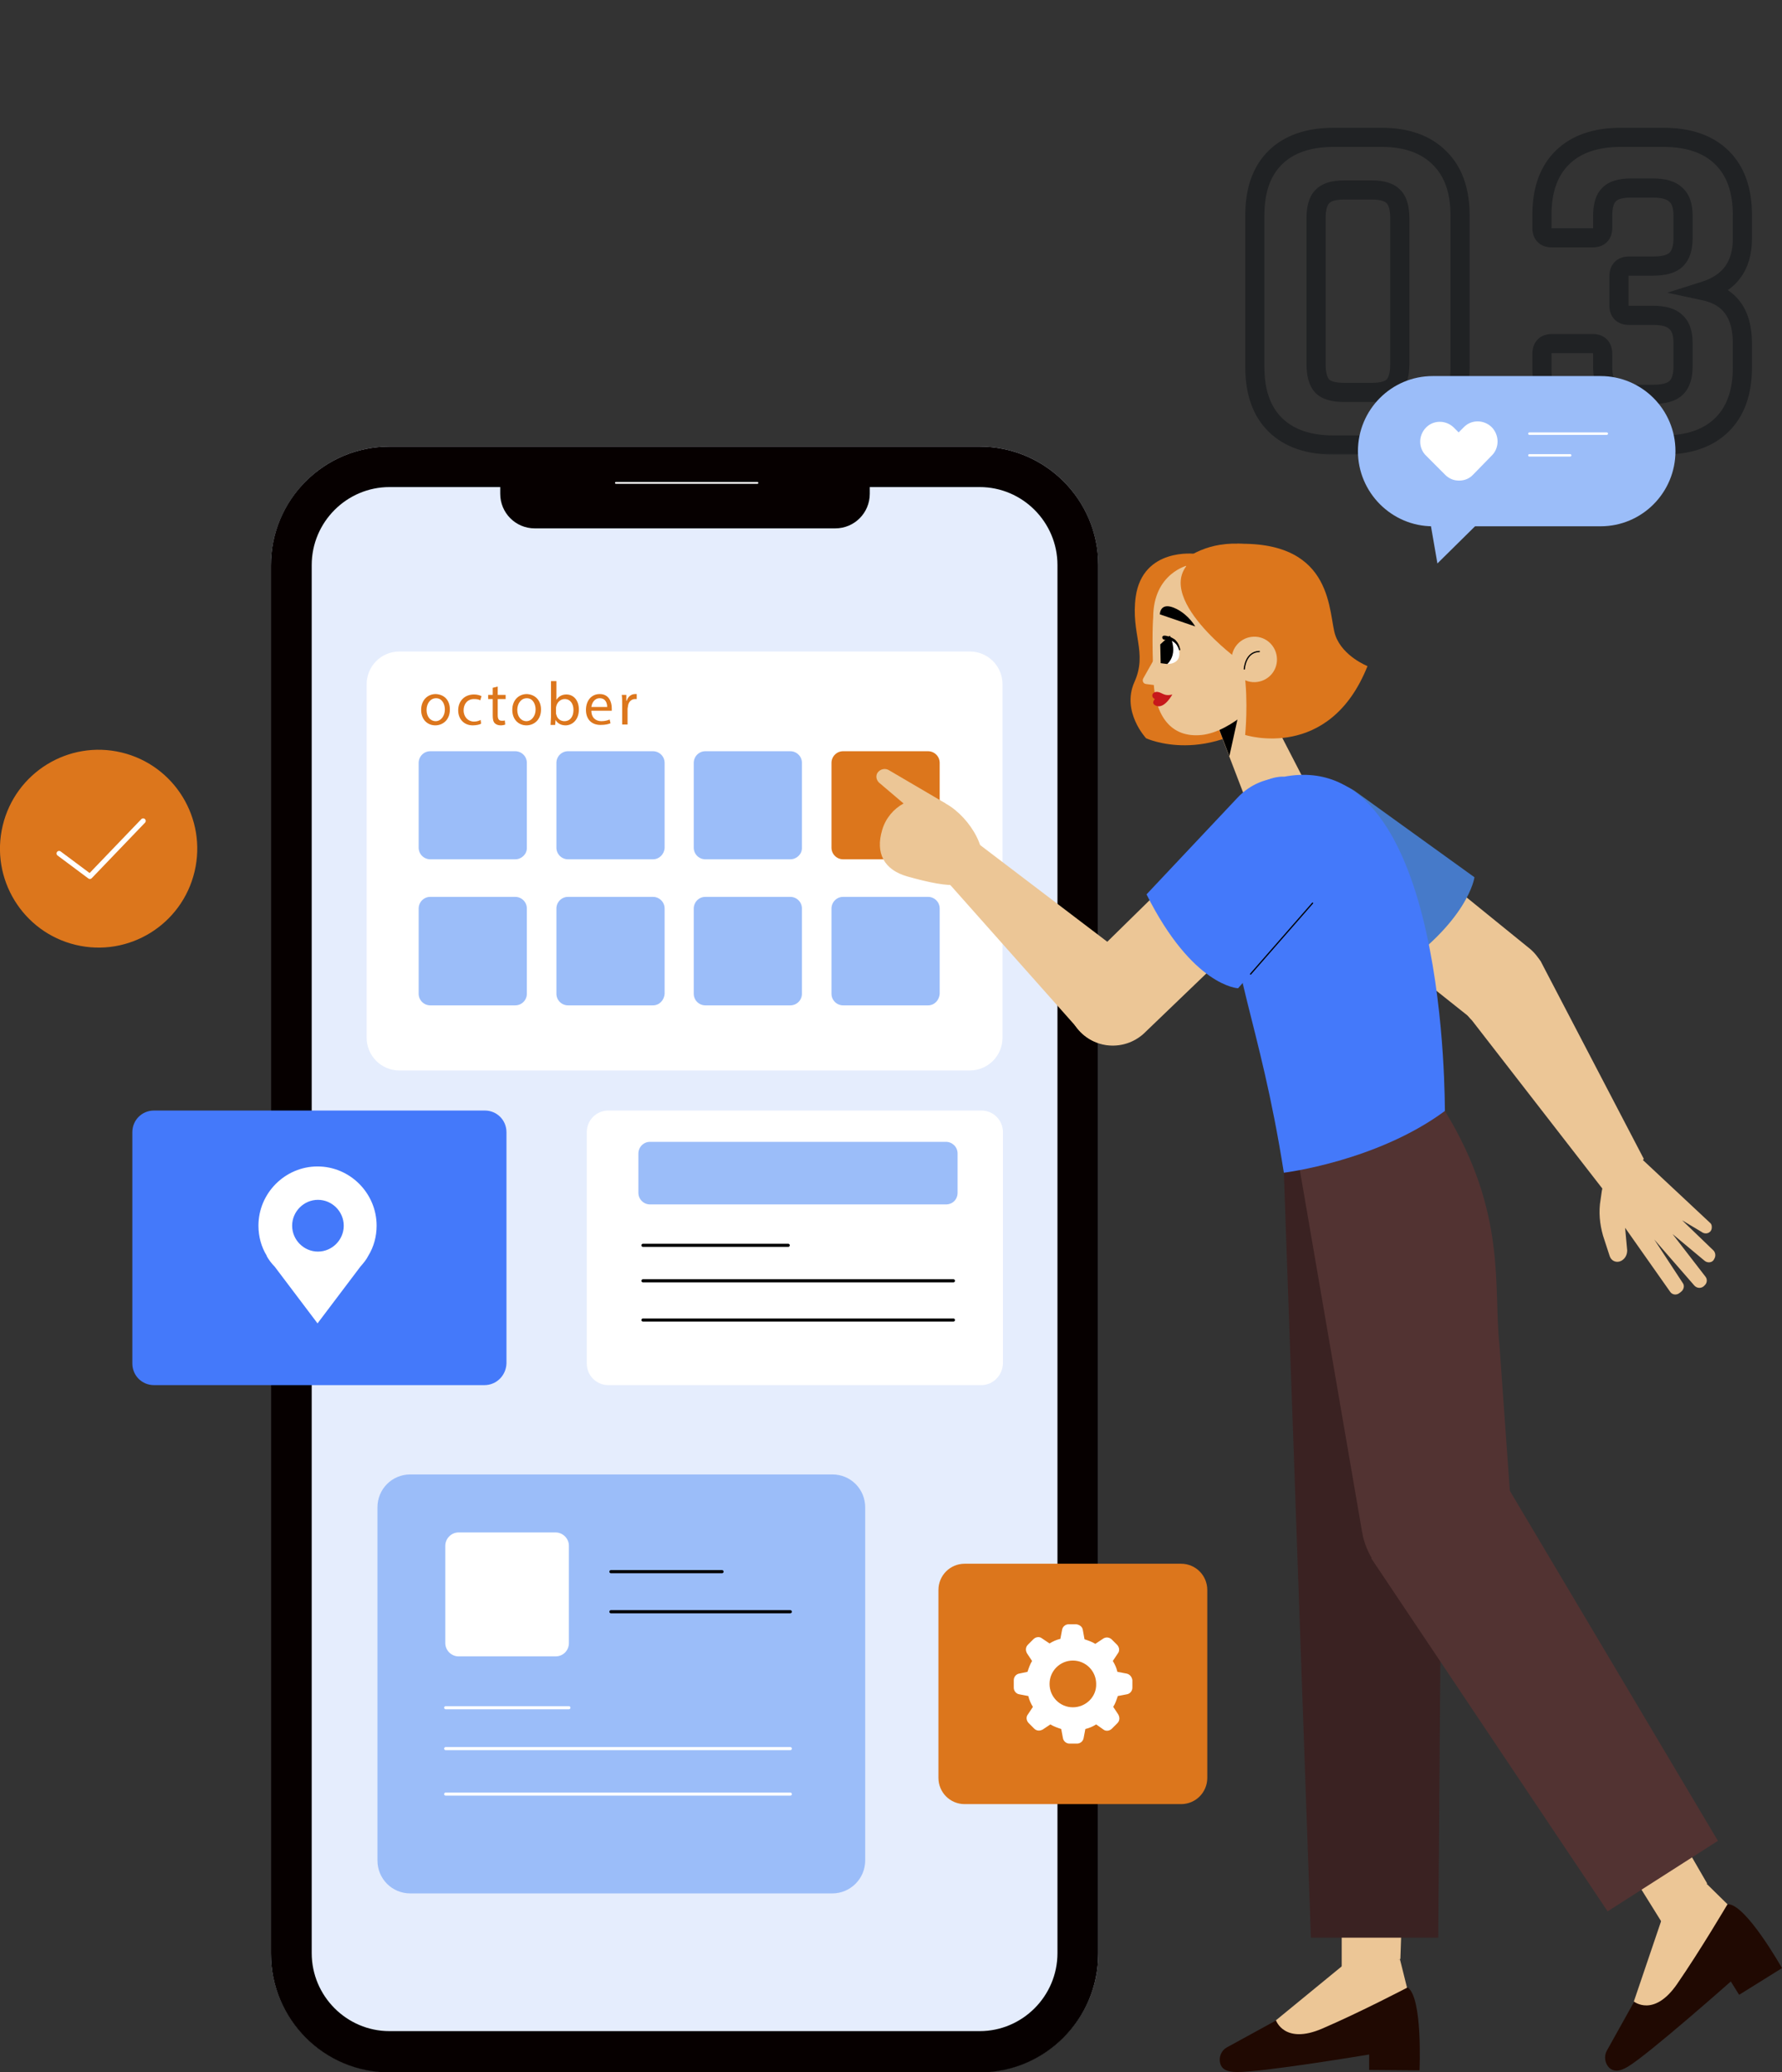 <svg width="745" height="866" viewBox="0 0 745 866" fill="none" xmlns="http://www.w3.org/2000/svg">
<rect x="0" y="0" width="745" height="866" fill="#333333" stroke="none"/>
<mask id="path-1-outside-1_1325_8419" maskUnits="userSpaceOnUse" x="520" y="53" width="213" height="137" fill="black">
<rect fill="white" x="520" y="53" width="213" height="137"/>
<path d="M561.808 164H573.608C577.874 164 580.874 163.133 582.608 161.4C584.341 159.533 585.208 156.467 585.208 152.2V91.2C585.208 86.933 584.341 83.933 582.608 82.2C580.874 80.333 577.874 79.4 573.608 79.4H561.808C557.541 79.4 554.541 80.333 552.808 82.2C551.074 83.933 550.208 86.933 550.208 91.2V152.2C550.208 156.467 551.074 159.533 552.808 161.4C554.541 163.133 557.541 164 561.808 164ZM577.608 186H557.608C547.074 186 538.941 183.2 533.208 177.6C527.474 172 524.608 163.933 524.608 153.4V90C524.608 79.467 527.474 71.4 533.208 65.8C538.941 60.2 547.074 57.4 557.608 57.4H577.608C588.008 57.4 596.074 60.267 601.808 66C607.541 71.6 610.408 79.6 610.408 90V153.4C610.408 163.8 607.541 171.867 601.808 177.6C596.074 183.2 588.008 186 577.608 186ZM681.034 111.2H691.234C695.634 111.2 698.768 110.333 700.634 108.6C702.634 106.733 703.634 103.733 703.634 99.6V90.2C703.634 86.067 702.634 83.133 700.634 81.4C698.768 79.533 695.634 78.6 691.234 78.6H681.634C677.368 78.6 674.368 79.533 672.634 81.4C670.901 83.133 670.034 86.067 670.034 90.2V95.2C670.034 98 668.634 99.4 665.834 99.4H648.834C646.034 99.4 644.634 98 644.634 95.2V89.8C644.634 79.4 647.501 71.4 653.234 65.8C658.968 60.2 667.101 57.4 677.634 57.4H695.434C705.968 57.4 714.101 60.2 719.834 65.8C725.568 71.4 728.434 79.4 728.434 89.8V99.8C728.434 111 723.168 118.267 712.634 121.6C723.168 123.867 728.434 131.133 728.434 143.4V153.6C728.434 164 725.568 172 719.834 177.6C714.101 183.2 705.968 186 695.434 186H677.634C667.101 186 658.968 183.2 653.234 177.6C647.501 172 644.634 164 644.634 153.6V148C644.634 145.067 646.034 143.6 648.834 143.6H665.834C668.634 143.6 670.034 145.067 670.034 148V153.2C670.034 157.467 670.901 160.467 672.634 162.2C674.368 163.933 677.368 164.8 681.634 164.8H691.234C695.634 164.8 698.768 163.933 700.634 162.2C702.634 160.333 703.634 157.333 703.634 153.2V143.4C703.634 139.267 702.634 136.333 700.634 134.6C698.768 132.733 695.634 131.8 691.234 131.8H681.034C678.234 131.8 676.834 130.4 676.834 127.6V115.6C676.834 112.667 678.234 111.2 681.034 111.2Z"/>
</mask>
<path d="M582.608 161.4L585.436 164.228L585.489 164.176L585.539 164.122L582.608 161.4ZM582.608 82.2L579.677 84.922L579.727 84.976L579.779 85.028L582.608 82.2ZM552.808 82.2L555.636 85.028L555.689 84.976L555.739 84.922L552.808 82.2ZM552.808 161.4L549.877 164.122L549.927 164.176L549.979 164.228L552.808 161.4ZM533.208 177.6L530.413 180.462L533.208 177.6ZM533.208 65.8L530.413 62.938L533.208 65.8ZM601.808 66L598.979 68.828L598.996 68.845L599.013 68.862L601.808 66ZM601.808 177.6L604.603 180.462L604.62 180.445L604.636 180.428L601.808 177.6ZM561.808 168H573.608V160H561.808V168ZM573.608 168C578.207 168 582.56 167.105 585.436 164.228L579.779 158.572C579.189 159.162 577.542 160 573.608 160V168ZM585.539 164.122C588.295 161.153 589.208 156.84 589.208 152.2H581.208C581.208 156.093 580.387 157.913 579.677 158.678L585.539 164.122ZM589.208 152.2V91.2H581.208V152.2H589.208ZM589.208 91.2C589.208 86.601 588.313 82.248 585.436 79.372L579.779 85.028C580.37 85.619 581.208 87.266 581.208 91.2H589.208ZM585.539 79.478C582.67 76.389 578.27 75.4 573.608 75.4V83.4C577.479 83.4 579.079 84.278 579.677 84.922L585.539 79.478ZM573.608 75.4H561.808V83.4H573.608V75.4ZM561.808 75.4C557.145 75.4 552.745 76.389 549.877 79.478L555.739 84.922C556.337 84.278 557.937 83.4 561.808 83.4V75.4ZM549.979 79.372C547.103 82.248 546.208 86.601 546.208 91.2H554.208C554.208 87.266 555.046 85.619 555.636 85.028L549.979 79.372ZM546.208 91.2V152.2H554.208V91.2H546.208ZM546.208 152.2C546.208 156.84 547.12 161.153 549.877 164.122L555.739 158.678C555.029 157.913 554.208 156.093 554.208 152.2H546.208ZM549.979 164.228C552.856 167.105 557.209 168 561.808 168V160C557.873 160 556.227 159.162 555.636 158.572L549.979 164.228ZM577.608 182H557.608V190H577.608V182ZM557.608 182C547.779 182 540.777 179.401 536.003 174.738L530.413 180.462C537.106 186.999 546.37 190 557.608 190V182ZM536.003 174.738C531.26 170.106 528.608 163.209 528.608 153.4H520.608C520.608 164.658 523.689 173.894 530.413 180.462L536.003 174.738ZM528.608 153.4V90H520.608V153.4H528.608ZM528.608 90C528.608 80.191 531.26 73.294 536.003 68.662L530.413 62.938C523.689 69.506 520.608 78.742 520.608 90H528.608ZM536.003 68.662C540.777 63.999 547.779 61.4 557.608 61.4V53.4C546.37 53.4 537.106 56.401 530.413 62.938L536.003 68.662ZM557.608 61.4H577.608V53.4H557.608V61.4ZM577.608 61.4C587.261 61.4 594.192 64.041 598.979 68.828L604.636 63.172C597.957 56.492 588.755 53.4 577.608 53.4V61.4ZM599.013 68.862C603.765 73.503 606.408 80.341 606.408 90H614.408C614.408 78.859 611.318 69.697 604.603 63.139L599.013 68.862ZM606.408 90V153.4H614.408V90H606.408ZM606.408 153.4C606.408 163.053 603.766 169.985 598.979 174.772L604.636 180.428C611.316 173.749 614.408 164.547 614.408 153.4H606.408ZM599.013 174.738C594.23 179.41 587.286 182 577.608 182V190C588.729 190 597.919 186.99 604.603 180.462L599.013 174.738ZM700.634 108.6L703.356 111.531L703.364 111.524L700.634 108.6ZM700.634 81.4L697.806 84.228L697.907 84.329L698.015 84.423L700.634 81.4ZM672.634 81.4L675.463 84.228L675.515 84.176L675.566 84.122L672.634 81.4ZM653.234 65.8L656.029 68.662L653.234 65.8ZM712.634 121.6L711.428 117.786L697.047 122.337L711.793 125.51L712.634 121.6ZM653.234 177.6L656.029 174.738L653.234 177.6ZM672.634 162.2L669.806 165.028L672.634 162.2ZM700.634 162.2L703.356 165.131L703.364 165.124L700.634 162.2ZM700.634 134.6L697.806 137.428L697.907 137.529L698.015 137.623L700.634 134.6ZM681.034 115.2H691.234V107.2H681.034V115.2ZM691.234 115.2C695.968 115.2 700.37 114.304 703.356 111.531L697.913 105.669C697.165 106.363 695.301 107.2 691.234 107.2V115.2ZM703.364 111.524C706.511 108.587 707.634 104.278 707.634 99.6H699.634C699.634 103.189 698.758 104.88 697.905 105.676L703.364 111.524ZM707.634 99.6V90.2H699.634V99.6H707.634ZM707.634 90.2C707.634 85.555 706.524 81.211 703.254 78.377L698.015 84.423C698.745 85.056 699.634 86.579 699.634 90.2H707.634ZM703.463 78.572C700.478 75.587 696.026 74.6 691.234 74.6V82.6C695.242 82.6 697.057 83.48 697.806 84.228L703.463 78.572ZM691.234 74.6H681.634V82.6H691.234V74.6ZM681.634 74.6C676.972 74.6 672.572 75.589 669.703 78.678L675.566 84.122C676.163 83.478 677.764 82.6 681.634 82.6V74.6ZM669.806 78.572C666.948 81.43 666.034 85.691 666.034 90.2H674.034C674.034 86.443 674.854 84.837 675.463 84.228L669.806 78.572ZM666.034 90.2V95.2H674.034V90.2H666.034ZM666.034 95.2C666.034 95.579 665.986 95.747 665.977 95.773C665.974 95.781 665.983 95.753 666.014 95.701C666.046 95.648 666.093 95.585 666.156 95.522C666.219 95.458 666.283 95.411 666.336 95.379C666.387 95.348 666.416 95.34 666.407 95.343C666.381 95.351 666.213 95.4 665.834 95.4V103.4C667.851 103.4 670.098 102.893 671.813 101.178C673.528 99.464 674.034 97.217 674.034 95.2H666.034ZM665.834 95.4H648.834V103.4H665.834V95.4ZM648.834 95.4C648.456 95.4 648.287 95.351 648.262 95.343C648.253 95.34 648.281 95.348 648.333 95.379C648.386 95.411 648.45 95.458 648.513 95.522C648.576 95.585 648.623 95.648 648.655 95.701C648.686 95.753 648.695 95.781 648.692 95.773C648.683 95.747 648.634 95.579 648.634 95.2H640.634C640.634 97.217 641.141 99.464 642.856 101.178C644.571 102.893 646.818 103.4 648.834 103.4V95.4ZM648.634 95.2V89.8H640.634V95.2H648.634ZM648.634 89.8C648.634 80.141 651.278 73.303 656.029 68.662L650.439 62.938C643.725 69.497 640.634 78.659 640.634 89.8H648.634ZM656.029 68.662C660.803 63.999 667.806 61.4 677.634 61.4V53.4C666.396 53.4 657.132 56.401 650.439 62.938L656.029 68.662ZM677.634 61.4H695.434V53.4H677.634V61.4ZM695.434 61.4C705.263 61.4 712.265 63.999 717.039 68.662L722.629 62.938C715.937 56.401 706.673 53.4 695.434 53.4V61.4ZM717.039 68.662C721.791 73.303 724.434 80.141 724.434 89.8H732.434C732.434 78.659 729.344 69.497 722.629 62.938L717.039 68.662ZM724.434 89.8V99.8H732.434V89.8H724.434ZM724.434 99.8C724.434 104.768 723.273 108.505 721.246 111.303C719.222 114.095 716.07 116.317 711.428 117.786L713.841 125.414C719.733 123.549 724.48 120.472 727.723 115.997C730.962 111.528 732.434 106.032 732.434 99.8H724.434ZM711.793 125.51C716.299 126.48 719.303 128.417 721.246 131.097C723.232 133.838 724.434 137.807 724.434 143.4H732.434C732.434 136.727 731.004 130.929 727.723 126.403C724.399 121.816 719.503 118.987 713.476 117.69L711.793 125.51ZM724.434 143.4V153.6H732.434V143.4H724.434ZM724.434 153.6C724.434 163.258 721.791 170.097 717.039 174.738L722.629 180.462C729.344 173.903 732.434 164.742 732.434 153.6H724.434ZM717.039 174.738C712.265 179.401 705.263 182 695.434 182V190C706.673 190 715.937 186.999 722.629 180.462L717.039 174.738ZM695.434 182H677.634V190H695.434V182ZM677.634 182C667.806 182 660.803 179.401 656.029 174.738L650.439 180.462C657.132 186.999 666.396 190 677.634 190V182ZM656.029 174.738C651.278 170.097 648.634 163.258 648.634 153.6H640.634C640.634 164.742 643.725 173.903 650.439 180.462L656.029 174.738ZM648.634 153.6V148H640.634V153.6H648.634ZM648.634 148C648.634 147.572 648.687 147.356 648.709 147.288C648.725 147.237 648.702 147.331 648.578 147.462C648.52 147.522 648.459 147.57 648.404 147.605C648.349 147.639 648.315 147.651 648.316 147.651C648.323 147.649 648.472 147.6 648.834 147.6V139.6C646.769 139.6 644.497 140.15 642.791 141.938C641.118 143.691 640.634 145.962 640.634 148H648.634ZM648.834 147.6H665.834V139.6H648.834V147.6ZM665.834 147.6C666.196 147.6 666.346 147.649 666.353 147.651C666.353 147.651 666.319 147.639 666.265 147.605C666.21 147.57 666.149 147.522 666.091 147.462C665.966 147.331 665.944 147.237 665.96 147.288C665.982 147.356 666.034 147.572 666.034 148H674.034C674.034 145.962 673.551 143.691 671.878 141.938C670.171 140.15 667.9 139.6 665.834 139.6V147.6ZM666.034 148V153.2H674.034V148H666.034ZM666.034 153.2C666.034 157.799 666.93 162.152 669.806 165.028L675.463 159.372C674.873 158.781 674.034 157.134 674.034 153.2H666.034ZM669.806 165.028C672.682 167.905 677.035 168.8 681.634 168.8V160.8C677.7 160.8 676.053 159.962 675.463 159.372L669.806 165.028ZM681.634 168.8H691.234V160.8H681.634V168.8ZM691.234 168.8C695.968 168.8 700.37 167.904 703.356 165.131L697.913 159.269C697.165 159.963 695.301 160.8 691.234 160.8V168.8ZM703.364 165.124C706.511 162.187 707.634 157.878 707.634 153.2H699.634C699.634 156.789 698.758 158.48 697.905 159.276L703.364 165.124ZM707.634 153.2V143.4H699.634V153.2H707.634ZM707.634 143.4C707.634 138.755 706.524 134.411 703.254 131.577L698.015 137.623C698.745 138.256 699.634 139.779 699.634 143.4H707.634ZM703.463 131.772C700.478 128.787 696.026 127.8 691.234 127.8V135.8C695.242 135.8 697.057 136.68 697.806 137.428L703.463 131.772ZM691.234 127.8H681.034V135.8H691.234V127.8ZM681.034 127.8C680.656 127.8 680.487 127.751 680.462 127.743C680.453 127.74 680.481 127.748 680.533 127.779C680.586 127.811 680.65 127.858 680.713 127.922C680.776 127.985 680.823 128.048 680.855 128.101C680.886 128.153 680.895 128.181 680.892 128.173C680.883 128.147 680.834 127.979 680.834 127.6H672.834C672.834 129.617 673.341 131.864 675.056 133.578C676.771 135.293 679.018 135.8 681.034 135.8V127.8ZM680.834 127.6V115.6H672.834V127.6H680.834ZM680.834 115.6C680.834 115.172 680.887 114.956 680.909 114.888C680.925 114.837 680.902 114.931 680.778 115.062C680.72 115.122 680.659 115.17 680.604 115.205C680.549 115.239 680.515 115.251 680.516 115.251C680.523 115.249 680.672 115.2 681.034 115.2V107.2C678.969 107.2 676.697 107.75 674.991 109.538C673.318 111.291 672.834 113.562 672.834 115.6H680.834Z" fill="#202224" mask="url(#path-1-outside-1_1325_8419)"/>
<g clip-path="url(#clip0_1325_8419)">
<path d="M409.559 866H162.849C135.534 866 113.264 843.849 113.264 816.291V236.184C113.438 208.801 135.534 186.65 162.849 186.65H409.559C436.874 186.65 459.144 208.801 459.144 236.359V816.466C459.144 843.849 436.874 866 409.559 866Z" fill="#E5EDFD"/>
<path d="M409.559 203.569C427.479 203.569 442.094 218.22 442.094 236.184V816.291C442.094 834.256 427.479 848.907 409.559 848.907H162.849C144.929 848.907 130.314 834.256 130.314 816.291V236.184C130.314 218.22 144.929 203.569 162.849 203.569H409.559ZM409.559 186.65H162.849C135.534 186.65 113.264 208.801 113.264 236.359V816.466C113.264 843.849 135.36 866.174 162.849 866.174H409.559C436.874 866.174 459.144 844.023 459.144 816.466V236.184C459.144 208.801 436.874 186.65 409.559 186.65Z" fill="#060000"/>
<path d="M363.453 188.395H209.129V206.359C209.129 214.382 215.566 220.836 223.57 220.836H349.186C357.189 220.836 363.627 214.382 363.627 206.359V188.395H363.453Z" fill="#060000"/>
<path d="M257.496 201.824H316.651" stroke="white" stroke-width="0.764" stroke-miterlimit="10" stroke-linecap="round" stroke-linejoin="round"/>
<path d="M347.968 791.35H171.548C163.893 791.35 157.804 785.245 157.804 777.571V630.015C157.804 622.341 163.893 616.236 171.548 616.236H347.968C355.624 616.236 361.713 622.341 361.713 630.015V777.571C361.713 785.245 355.45 791.35 347.968 791.35Z" fill="#9BBDF9"/>
<path d="M232.269 692.282H191.73C188.773 692.282 186.163 689.84 186.163 686.701V646.062C186.163 643.097 188.599 640.48 191.73 640.48H232.269C235.226 640.48 237.836 642.922 237.836 646.062V686.701C237.836 689.84 235.4 692.282 232.269 692.282Z" fill="white"/>
<path d="M255.409 656.875H301.862" stroke="black" stroke-width="1.3" stroke-miterlimit="10" stroke-linecap="round" stroke-linejoin="round"/>
<path d="M255.409 673.619H330.396" stroke="black" stroke-width="1.3" stroke-miterlimit="10" stroke-linecap="round" stroke-linejoin="round"/>
<path d="M186.337 713.734H237.836" stroke="white" stroke-width="1.3" stroke-miterlimit="10" stroke-linecap="round" stroke-linejoin="round"/>
<path d="M186.337 730.828H330.396" stroke="white" stroke-width="1.3" stroke-miterlimit="10" stroke-linecap="round" stroke-linejoin="round"/>
<path d="M186.337 749.84H330.396" stroke="white" stroke-width="1.3" stroke-miterlimit="10" stroke-linecap="round" stroke-linejoin="round"/>
<path d="M81.336 364.299C86.621 342.092 72.949 319.795 50.798 314.496C28.646 309.198 6.404 322.904 1.119 345.11C-4.167 367.317 9.505 389.614 31.657 394.913C53.808 400.211 76.05 386.505 81.336 364.299Z" fill="#DC761C"/>
<path d="M24.706 356.706L37.581 366.299L59.851 343.102" stroke="white" stroke-width="2.136" stroke-miterlimit="10" stroke-linecap="round" stroke-linejoin="round"/>
<path d="M202.517 578.912H64.374C59.328 578.912 55.327 574.9 55.327 569.842V473.216C55.327 468.158 59.328 464.146 64.374 464.146H202.691C207.737 464.146 211.739 468.158 211.739 473.216V569.842C211.565 574.9 207.563 578.912 202.517 578.912Z" fill="#4479FA"/>
<path d="M157.456 512.285C157.456 498.68 146.321 487.518 132.75 487.518C119.179 487.518 108.044 498.68 108.044 512.285C108.044 516.819 109.262 521.18 111.524 524.843V525.017C112.394 526.587 113.612 528.156 114.829 529.377L132.75 553.098L150.67 529.377C151.888 527.982 153.106 526.587 153.976 524.843C156.238 521.18 157.456 516.819 157.456 512.285ZM132.924 523.098C127.008 523.098 122.137 518.215 122.137 512.285C122.137 506.354 127.008 501.471 132.924 501.471C138.839 501.471 143.711 506.354 143.711 512.285C143.711 518.215 138.839 523.098 132.924 523.098Z" fill="white"/>
<path d="M405.383 447.403H167.025C159.369 447.403 153.28 441.298 153.28 433.624V286.068C153.28 278.394 159.369 272.289 167.025 272.289H405.383C413.038 272.289 419.128 278.394 419.128 286.068V433.624C419.128 441.298 413.038 447.403 405.383 447.403Z" fill="white"/>
<path d="M215.392 359.148H179.9C177.29 359.148 175.028 357.055 175.028 354.265V318.858C175.028 316.242 177.116 313.975 179.9 313.975H215.392C218.002 313.975 220.264 316.068 220.264 318.858V354.439C220.264 357.055 218.002 359.148 215.392 359.148Z" fill="#9BBDF9"/>
<path d="M272.981 359.148H237.488C234.879 359.148 232.617 357.055 232.617 354.265V318.858C232.617 316.242 234.705 313.975 237.488 313.975H272.981C275.591 313.975 277.853 316.068 277.853 318.858V354.439C277.679 357.055 275.591 359.148 272.981 359.148Z" fill="#9BBDF9"/>
<path d="M330.396 359.148H294.903C292.293 359.148 290.032 357.055 290.032 354.265V318.858C290.032 316.242 292.119 313.975 294.903 313.975H330.396C333.006 313.975 335.267 316.068 335.267 318.858V354.439C335.267 357.055 333.006 359.148 330.396 359.148Z" fill="#9BBDF9"/>
<path d="M387.985 359.148H352.492C349.882 359.148 347.62 357.055 347.62 354.265V318.858C347.62 316.242 349.708 313.975 352.492 313.975H387.985C390.594 313.975 392.856 316.068 392.856 318.858V354.439C392.682 357.055 390.594 359.148 387.985 359.148Z" fill="#DC761C"/>
<path d="M215.392 420.194H179.9C177.29 420.194 175.028 418.101 175.028 415.31V379.729C175.028 377.113 177.116 374.846 179.9 374.846H215.392C218.002 374.846 220.264 376.939 220.264 379.729V415.31C220.264 418.101 218.002 420.194 215.392 420.194Z" fill="#9BBDF9"/>
<path d="M272.981 420.194H237.488C234.879 420.194 232.617 418.101 232.617 415.31V379.729C232.617 377.113 234.705 374.846 237.488 374.846H272.981C275.591 374.846 277.853 376.939 277.853 379.729V415.31C277.679 418.101 275.591 420.194 272.981 420.194Z" fill="#9BBDF9"/>
<path d="M330.396 420.194H294.903C292.293 420.194 290.032 418.101 290.032 415.31V379.729C290.032 377.113 292.119 374.846 294.903 374.846H330.396C333.006 374.846 335.267 376.939 335.267 379.729V415.31C335.267 418.101 333.006 420.194 330.396 420.194Z" fill="#9BBDF9"/>
<path d="M387.985 420.194H352.492C349.882 420.194 347.62 418.101 347.62 415.31V379.729C347.62 377.113 349.708 374.846 352.492 374.846H387.985C390.594 374.846 392.856 376.939 392.856 379.729V415.31C392.682 418.101 390.594 420.194 387.985 420.194Z" fill="#9BBDF9"/>
<path d="M188.077 296.532C188.077 301.066 184.945 303.159 181.987 303.159C178.682 303.159 176.072 300.717 176.072 296.706C176.072 292.52 178.856 290.078 182.161 290.078C185.815 290.253 188.077 292.694 188.077 296.532ZM178.334 296.706C178.334 299.497 179.9 301.415 182.161 301.415C184.249 301.415 185.989 299.322 185.989 296.532C185.989 294.439 184.945 291.822 182.335 291.822C179.726 291.822 178.334 294.264 178.334 296.706Z" fill="#DC761C"/>
<path d="M201.126 302.463C200.604 302.812 199.212 303.161 197.646 303.161C193.992 303.161 191.557 300.544 191.557 296.882C191.557 293.045 194.166 290.254 198.168 290.254C199.56 290.254 200.604 290.603 201.3 290.952L200.778 292.696C200.256 292.347 199.386 292.172 198.168 292.172C195.384 292.172 193.818 294.265 193.818 296.882C193.818 299.672 195.732 301.591 198.168 301.591C199.386 301.591 200.256 301.242 200.952 300.893L201.126 302.463Z" fill="#DC761C"/>
<path d="M208.085 286.939V290.428H211.391V292.172H208.085V298.8C208.085 300.369 208.433 301.242 209.825 301.242C210.347 301.242 210.869 301.242 211.043 301.067L211.217 302.811C210.869 302.986 210.173 303.16 209.303 303.16C208.259 303.16 207.389 302.811 206.867 302.288C206.171 301.59 205.997 300.544 205.997 298.974V292.172H204.083V290.428H205.997V287.463L208.085 286.939Z" fill="#DC761C"/>
<path d="M226.179 296.532C226.179 301.066 223.048 303.159 220.09 303.159C216.784 303.159 214.175 300.717 214.175 296.706C214.175 292.52 216.958 290.078 220.264 290.078C223.744 290.253 226.179 292.694 226.179 296.532ZM216.262 296.706C216.262 299.497 217.828 301.415 220.09 301.415C222.178 301.415 223.918 299.322 223.918 296.532C223.918 294.439 222.874 291.822 220.264 291.822C217.654 291.822 216.262 294.264 216.262 296.706Z" fill="#DC761C"/>
<path d="M230.181 302.811C230.181 301.939 230.355 300.718 230.355 299.672V284.672H232.617V292.521C233.487 291.125 234.879 290.253 236.793 290.253C239.924 290.253 242.012 292.869 242.012 296.532C242.012 300.893 239.228 303.16 236.445 303.16C234.705 303.16 233.139 302.462 232.269 300.893L232.095 302.986H230.181V302.811ZM232.443 297.927C232.443 298.276 232.443 298.451 232.617 298.8C232.965 300.369 234.357 301.416 235.923 301.416C238.358 301.416 239.75 299.497 239.75 296.707C239.75 294.265 238.532 292.172 236.097 292.172C234.531 292.172 233.139 293.218 232.617 294.962C232.617 295.137 232.443 295.486 232.443 295.834V297.927Z" fill="#DC761C"/>
<path d="M247.232 297.055C247.232 300.02 249.145 301.415 251.407 301.415C252.973 301.415 254.017 301.066 254.887 300.717L255.235 302.287C254.365 302.636 253.147 302.985 251.059 302.985C247.232 302.985 244.97 300.543 244.97 296.706C244.97 292.869 247.232 290.078 250.711 290.078C254.713 290.078 255.757 293.566 255.757 296.008C255.757 296.531 255.757 296.88 255.757 297.055H247.232ZM253.843 295.485C253.843 294.09 253.321 291.822 250.711 291.822C248.449 291.822 247.406 293.915 247.232 295.485H253.843Z" fill="#DC761C"/>
<path d="M260.106 294.264C260.106 292.869 260.106 291.473 259.932 290.427H261.846V292.869H262.02C262.542 291.125 263.934 290.078 265.5 290.078C265.674 290.078 265.848 290.078 266.196 290.078V292.171C266.022 292.171 265.674 292.171 265.5 292.171C263.934 292.171 262.716 293.392 262.542 295.136C262.542 295.485 262.368 295.834 262.368 296.183V302.81H260.106V294.264Z" fill="#DC761C"/>
<path d="M410.255 578.912H254.365C249.319 578.912 245.318 574.9 245.318 569.842V473.216C245.318 468.158 249.319 464.146 254.365 464.146H410.255C415.3 464.146 419.302 468.158 419.302 473.216V569.842C419.128 574.9 415.126 578.912 410.255 578.912Z" fill="white"/>
<path d="M395.466 503.391H271.763C269.153 503.391 266.892 501.298 266.892 498.507V482.112C266.892 479.496 268.979 477.229 271.763 477.229H395.466C398.076 477.229 400.337 479.321 400.337 482.112V498.507C400.337 501.298 398.25 503.391 395.466 503.391Z" fill="#9BBDF9"/>
<path d="M268.806 520.482H329.526" stroke="black" stroke-width="1.3" stroke-miterlimit="10" stroke-linecap="round" stroke-linejoin="round"/>
<path d="M268.806 535.309H398.598" stroke="black" stroke-width="1.3" stroke-miterlimit="10" stroke-linecap="round" stroke-linejoin="round"/>
<path d="M268.806 551.703H398.598" stroke="black" stroke-width="1.3" stroke-miterlimit="10" stroke-linecap="round" stroke-linejoin="round"/>
<path d="M493.767 754.026H403.295C397.206 754.026 392.334 749.142 392.334 743.038V664.551C392.334 658.446 397.206 653.562 403.295 653.562H493.767C499.856 653.562 504.728 658.446 504.728 664.551V743.038C504.728 749.142 499.856 754.026 493.767 754.026Z" fill="#DC761C"/>
<path d="M470.801 699.435L467.147 698.737C466.799 697.167 466.103 695.597 465.234 694.202L467.321 691.063C468.191 690.016 468.017 688.446 466.973 687.4L464.712 685.132C463.668 684.26 462.276 684.086 461.058 684.958L457.926 687.051C456.534 686.179 454.968 685.656 453.403 685.132L452.707 681.295C452.533 679.9 451.315 679.028 449.923 678.854H446.791C445.399 678.854 444.181 679.9 444.007 681.295L443.312 684.958C441.746 685.307 440.18 686.005 438.788 686.877L435.656 684.784C434.612 683.912 433.046 684.086 432.003 685.132L429.741 687.4C428.697 688.446 428.697 689.842 429.393 691.063L431.481 694.202C430.611 695.597 430.089 697.167 429.567 698.737L426.261 699.435C424.869 699.609 423.825 700.83 423.825 702.225V705.365C423.825 706.76 424.869 707.981 426.261 708.155L429.915 708.853C430.263 710.423 430.959 711.993 431.829 713.388L429.741 716.527C428.871 717.574 429.045 719.144 430.089 720.19L432.351 722.458C433.394 723.504 434.786 723.504 436.004 722.806L439.136 720.713C440.528 721.585 442.094 722.109 443.66 722.632L444.355 726.295C444.529 727.69 445.747 728.736 447.139 728.736H450.271C451.663 728.736 452.881 727.69 453.055 726.295L453.751 722.632C455.316 722.283 456.882 721.585 458.274 720.713L461.232 722.806C462.276 723.678 463.842 723.504 464.886 722.458L467.147 720.19C468.191 719.144 468.191 717.748 467.495 716.527L465.408 713.388C466.277 711.993 466.799 710.423 467.321 708.853L470.975 708.155C472.367 707.981 473.411 706.76 473.411 705.365V702.225C473.237 700.83 472.193 699.609 470.801 699.435ZM448.531 713.562C443.138 713.562 438.788 709.202 438.788 703.795C438.788 698.388 443.138 694.028 448.531 694.028C453.925 694.028 458.274 698.388 458.274 703.795C458.448 709.202 453.925 713.562 448.531 713.562Z" fill="white"/>
<path d="M599.027 219.963H669.143C686.541 219.963 700.46 205.836 700.46 188.569C700.46 171.127 686.367 157.174 669.143 157.174H599.027C581.629 157.174 567.71 171.302 567.71 188.569C567.71 205.836 581.803 219.963 599.027 219.963Z" fill="#9BBDF9"/>
<path d="M623.733 212.988L600.941 235.487L596.766 211.418L623.733 212.988Z" fill="#9BBDF9"/>
<path d="M623.559 178.452C620.253 175.313 615.034 175.313 611.902 178.627L609.814 180.72L607.727 178.627C604.421 175.487 599.201 175.487 596.07 178.801C592.938 182.115 592.938 187.348 596.244 190.487L604.247 198.51C605.465 199.731 607.205 200.603 608.77 200.778C611.38 201.126 613.99 200.429 615.904 198.336L623.907 190.138C626.865 186.999 626.865 181.766 623.559 178.452Z" fill="white"/>
<path d="M639.392 181.242H671.753" stroke="white" stroke-width="1.019" stroke-miterlimit="10" stroke-linecap="round" stroke-linejoin="round"/>
<path d="M639.392 190.312H656.442" stroke="white" stroke-width="1.019" stroke-miterlimit="10" stroke-linecap="round" stroke-linejoin="round"/>
<path d="M533.609 844.373L512.905 855.71C510.643 856.931 509.425 859.721 510.121 862.337C510.643 864.43 512.383 866 517.081 866C527.346 866.175 572.408 858.675 572.408 858.675V865.128L593.46 865.303C593.46 865.303 594.852 834.605 588.414 830.594L533.609 844.373Z" fill="#200902"/>
<path d="M561.099 821.699L533.435 844.373C533.435 844.373 536.915 854.663 552.748 847.861C568.58 841.059 588.24 830.768 588.24 830.768L585.283 818.908L561.099 821.699Z" fill="#ECC696"/>
<path d="M585.457 818.733L588.24 736.758L560.925 734.49V830.593L585.457 818.733Z" fill="#ECC696"/>
<path d="M536.741 490.134L548.05 809.838H601.289L603.899 464.32L536.741 490.134Z" fill="#3A2222"/>
<path d="M542.656 484.553L569.45 640.306C572.756 659.492 592.416 671.177 610.684 664.898C624.255 660.189 632.954 647.108 631.91 632.806L626.865 561.993C624.255 537.924 630.17 506.878 604.073 464.32L542.656 484.553Z" fill="#523332"/>
<path d="M683.236 836.523L671.753 857.104C670.535 859.371 670.883 862.336 672.796 864.255C674.362 865.65 676.624 866.173 680.626 863.731C689.325 858.499 723.6 828.151 723.6 828.151L727.079 833.732L745 822.569C745 822.569 729.863 795.709 722.382 795.884L683.236 836.523Z" fill="#200902"/>
<path d="M694.544 802.686L683.062 836.523C683.062 836.523 691.413 843.325 701.156 829.198C710.899 815.07 722.208 795.884 722.208 795.884L713.509 787.338L694.544 802.686Z" fill="#ECC696"/>
<path d="M713.683 787.163L672.622 716.176L648.265 728.734L699.068 810.36L713.683 787.163Z" fill="#ECC696"/>
<path d="M573.278 651.294L672.1 798.849L718.206 769.373L622.689 608.736L573.278 651.294Z" fill="#523332"/>
<path d="M499.682 231.475C499.682 231.475 477.76 228.684 474.803 249.44C472.715 264.963 479.848 272.637 474.281 285.021C468.713 297.404 479.152 308.567 479.152 308.567C479.152 308.567 505.076 320.601 533.435 295.834L499.682 231.475Z" fill="#DC761C"/>
<path d="M508.208 301.242L520.039 332.114L544.918 325.486L521.952 281.01L508.208 301.242Z" fill="#ECC696"/>
<path d="M513.949 316.067L518.995 293.219L509.773 305.079L513.949 316.067Z" fill="black"/>
<path d="M496.899 236.186C496.899 236.186 482.11 239.325 482.11 258.162C482.11 258.162 481.414 265.313 482.284 285.022C482.98 298.975 489.417 308.568 502.466 307.173C508.73 306.475 515.341 302.638 521.256 297.754L529.608 289.208C548.746 265.836 528.738 230.43 498.986 235.837C498.29 235.837 497.595 236.011 496.899 236.186Z" fill="#ECC696"/>
<path d="M483.328 274.033L478.108 283.277C477.412 284.324 477.76 285.719 479.152 285.893L485.938 286.766L483.328 274.033Z" fill="#ECC696"/>
<path d="M518.125 268.452C518.647 264.266 521.604 234.615 499.334 238.452C495.855 238.976 494.115 234.441 497.073 232.522C504.902 227.639 517.603 224.15 535.697 231.127C543.004 233.917 553.27 243.685 553.27 253.278C553.27 273.859 546.484 284.324 534.479 294.789C533.783 295.312 532.913 295.137 532.565 294.44L524.736 279.44V279.266C523.866 276.475 519.517 270.894 518.299 269.324C518.299 269.149 518.125 268.801 518.125 268.452Z" fill="#DC761C"/>
<path d="M503.336 231.127C475.499 244.033 516.211 274.556 516.211 274.556L527.694 251.882C527.694 252.057 508.034 229.034 503.336 231.127Z" fill="#DC761C"/>
<path d="M484.894 256.767L499.682 261.825C499.682 261.825 497.073 257.116 491.853 254.499C484.894 251.011 484.894 256.767 484.894 256.767Z" fill="black"/>
<path d="M488.026 266.883C488.026 266.883 492.897 267.929 493.071 272.987C493.245 277.871 487.852 277.522 487.852 277.522C487.852 277.522 483.328 271.592 488.026 266.883Z" fill="white"/>
<path d="M489.07 265.662C489.07 265.662 492.897 272.813 488.026 277.522C483.154 282.232 488.026 277.522 488.026 277.522L485.242 277.174L485.068 269.325L489.07 265.662Z" fill="black"/>
<path d="M486.808 265.662C487.678 265.662 488.374 266.011 489.244 266.185C489.939 266.534 490.635 266.883 491.331 267.406C491.853 267.93 492.375 268.627 492.723 269.325C493.071 270.023 493.245 270.72 493.419 271.418C493.419 271.592 493.419 271.767 493.245 271.767C493.071 271.767 492.897 271.767 492.897 271.592C492.723 270.895 492.375 270.371 492.027 269.674C491.679 269.15 491.157 268.627 490.635 268.278C490.113 267.93 489.417 267.581 488.896 267.581C488.2 267.406 487.504 267.406 486.982 267.406C486.46 267.406 485.938 267.057 485.938 266.534C485.764 266.185 486.112 265.662 486.808 265.662Z" fill="black"/>
<path d="M483.154 289.208C481.414 289.557 481.24 291.476 482.806 292.173C482.806 292.173 480.718 294.266 483.85 295.138C487.156 295.836 490.113 290.255 490.113 290.255C486.286 291.301 485.59 288.859 483.154 289.208Z" fill="#C7181B"/>
<path d="M520.213 281.01C521.952 293.393 520.561 307.172 520.561 307.172C520.561 307.172 555.705 318.509 571.712 278.394C571.712 278.394 561.447 274.382 558.315 265.661C555.183 256.94 558.315 226.243 517.255 227.29C517.255 227.29 518.299 267.057 520.213 281.01Z" fill="#DC761C"/>
<path d="M533.783 274.382C534.479 279.615 530.826 284.324 525.606 285.022C520.386 285.719 515.689 282.057 514.993 276.824C514.297 271.592 517.951 266.882 523.17 266.185C528.39 265.487 533.087 269.15 533.783 274.382Z" fill="#ECC696"/>
<path d="M520.213 279.615C520.213 279.615 520.561 272.463 526.476 272.289" stroke="black" stroke-width="0.511" stroke-miterlimit="10" stroke-linecap="round" stroke-linejoin="round"/>
<path d="M581.455 349.379L639.74 396.646C648.091 403.797 648.787 416.529 641.131 424.378C634.172 431.703 622.863 432.226 615.208 425.773L552.052 375.541L581.455 349.379Z" fill="#ECC696"/>
<path d="M616.426 366.647C616.426 366.647 613.99 385.484 581.281 407.111L536.741 373.972C524.388 364.728 522.474 346.764 532.739 335.252C541.264 325.659 555.531 323.566 566.318 330.543L616.426 366.647Z" fill="#467AC9"/>
<path d="M615.382 426.472L673.144 500.947L687.237 484.378L644.089 401.705C637.13 392.286 623.211 391.24 615.034 399.786C607.9 407.286 607.901 419.146 615.382 426.472Z" fill="#ECC696"/>
<path d="M669.665 497.807L669.143 501.47C668.273 506.528 668.795 511.586 670.187 516.47L672.97 525.016C673.666 527.109 675.928 527.981 677.842 526.935C679.408 526.063 680.278 524.493 680.278 522.574L679.408 513.156L698.198 539.841C699.068 541.237 700.982 541.411 702.2 540.365L703.07 539.667C703.94 538.795 704.288 537.4 703.592 536.353L691.587 518.039L708.289 537.225C709.333 538.446 711.073 538.62 712.291 537.574L712.813 537.051C713.683 536.179 713.857 534.609 712.987 533.562L699.242 515.772L712.639 526.935C713.857 527.981 715.945 527.807 716.641 526.237L716.814 525.888C717.336 524.842 717.162 523.621 716.467 522.749L703.244 510.016L711.421 514.9C712.987 516.121 715.249 515.423 715.597 513.505C715.771 512.633 715.597 511.586 714.901 511.063L681.322 479.668L674.536 487.517C671.927 490.307 670.361 493.97 669.665 497.807Z" fill="#ECC696"/>
<path d="M536.915 324.613C536.915 324.613 513.949 322.345 513.775 363.856C513.427 405.367 526.476 425.076 536.741 490.133C536.741 490.133 575.539 485.424 604.073 464.32C603.899 464.32 605.813 311.706 536.915 324.613Z" fill="#4479FA"/>
<path d="M532.217 380.077L478.108 432.053C469.931 439.378 457.404 438.506 450.445 429.96C444.181 422.111 444.877 410.774 452.359 403.972L509.947 347.461L532.217 380.077Z" fill="#ECC696"/>
<path d="M517.603 413.042C517.603 413.042 498.638 412.344 479.326 373.799L517.429 333.334C528.042 321.997 546.136 322.346 556.227 334.032C564.752 343.625 565.1 358.101 556.923 368.043L517.603 413.042Z" fill="#4479FA"/>
<path d="M522.822 407.112L548.746 377.461" stroke="black" stroke-width="0.511" stroke-miterlimit="10" stroke-linecap="round" stroke-linejoin="round"/>
<path d="M477.238 404.494L400.163 345.891L390.072 361.762L450.967 430.308C458.448 439.029 471.845 439.029 479.326 430.133C485.764 422.634 484.894 411.122 477.238 404.494Z" fill="#ECC696"/>
<path d="M410.255 362.112C407.297 371.879 397.902 371.53 379.285 366.298C369.542 363.507 365.889 356.531 368.846 346.763C371.804 336.996 382.069 331.415 391.812 334.38C401.729 337.171 413.212 352.345 410.255 362.112Z" fill="#ECC696"/>
<path d="M395.292 335.775L371.804 321.997C370.238 320.95 368.15 321.299 366.932 322.869C366.063 324.09 366.237 325.834 367.454 327.055L385.723 342.578L395.292 335.775Z" fill="#ECC696"/>
</g>
<defs>
<clipPath id="clip0_1325_8419">
<rect width="745" height="709" fill="white" transform="translate(0 157)"/>
</clipPath>
</defs>
</svg>
